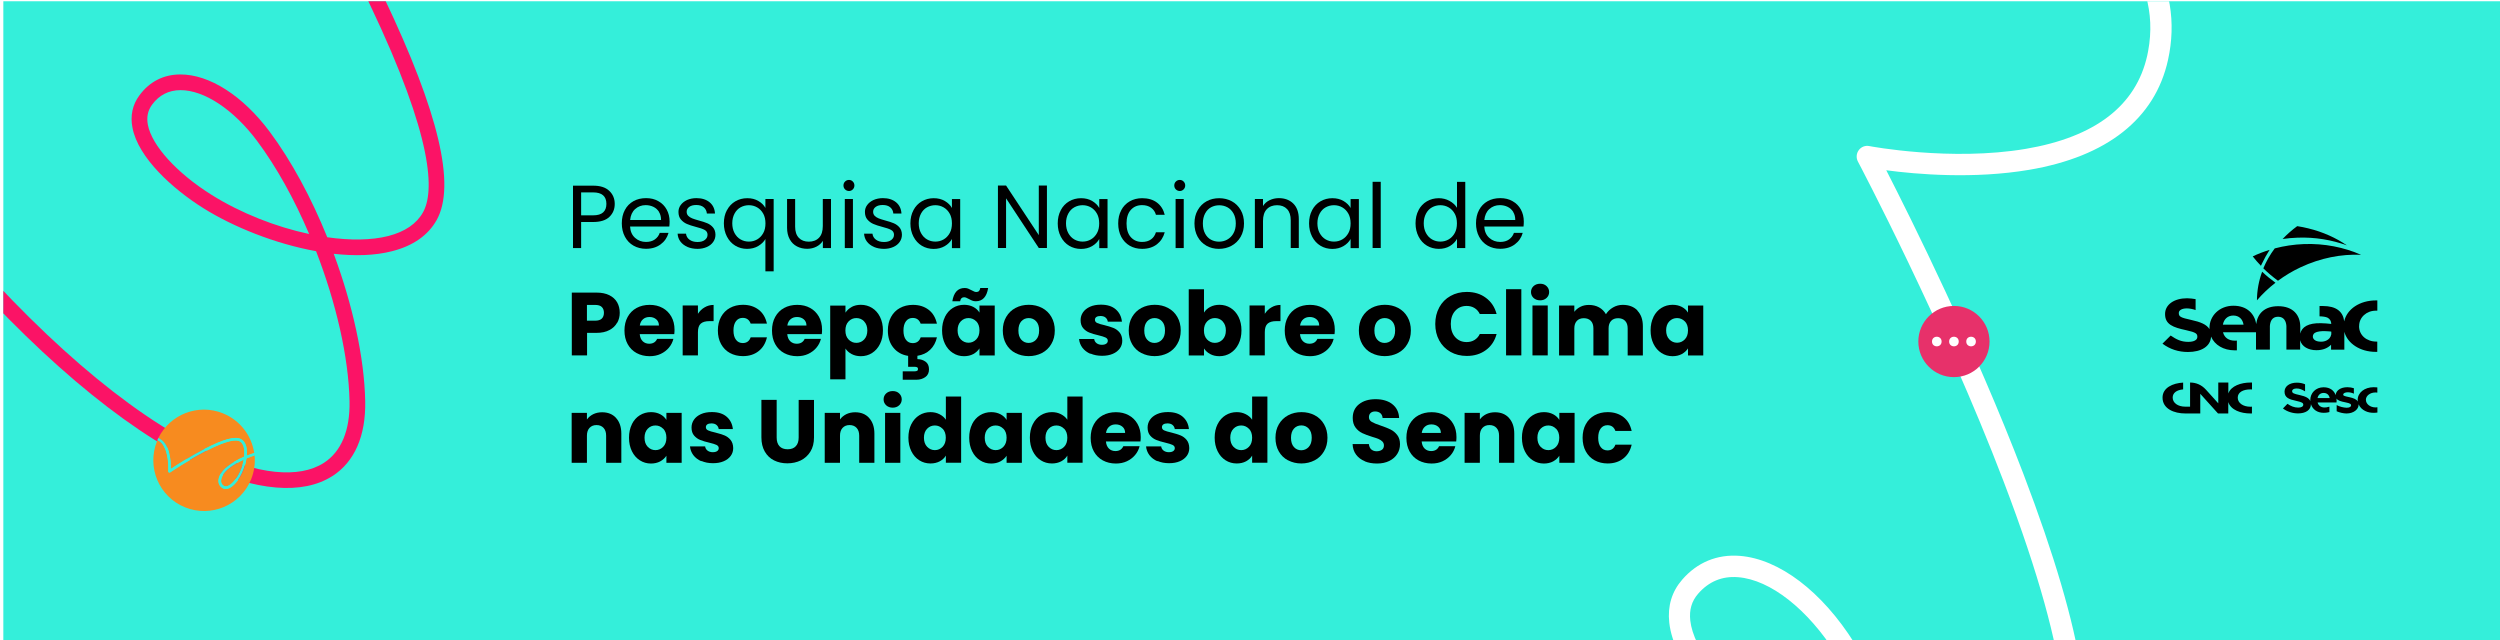 <?xml version="1.0" encoding="UTF-8"?>
<svg id="Camada_1" data-name="Camada 1" xmlns="http://www.w3.org/2000/svg" xmlns:xlink="http://www.w3.org/1999/xlink" viewBox="0 0 375 96">
  <defs>
    <style>
      .cls-1 {
        fill: #fff;
      }

      .cls-2 {
        fill: none;
      }

      .cls-3 {
        fill: #fb1366;
      }

      .cls-4 {
        fill: #f78b1f;
      }

      .cls-5 {
        fill: #e7316a;
      }

      .cls-6 {
        fill: #34efda;
      }

      .cls-7 {
        clip-path: url(#clippath);
      }
    </style>
    <clipPath id="clippath">
      <rect class="cls-2" x=".5" y=".19" width="374.5" height="95.81"/>
    </clipPath>
  </defs>
  <g class="cls-7">
    <rect class="cls-6" x="-1.02" y="-1.15" width="377.67" height="99.45"/>
    <path class="cls-3" d="M49.88,71.4c3.31-2.14,5.01-6.03,4.9-11.24-.13-6.56-1.91-14.5-4.72-22.09,3.14.35,6.14.28,8.75-.39,3.14-.8,5.39-2.37,6.68-4.66,2.92-5.19.34-16.12-7.9-33.4-6.49-13.62-14.74-27.28-17.82-32.26,3.34.17,9.7.21,15.75-1.32,8.46-2.15,13.41-6.76,14.31-13.33,1.16-8.46-3.98-15.69-14.87-20.94-8-3.85-16.19-5.28-16.53-5.34-.64-.11-1.25.32-1.35.96-.11.64.32,1.25.96,1.35.32.05,31.38,5.57,29.53,23.15-.02.16-.04.33-.06.49-.78,5.63-5,9.46-12.56,11.38-8.12,2.06-17.18,1.1-17.27,1.09-.45-.05-.89.16-1.13.55-.24.38-.24.87,0,1.25.11.17,10.87,17.11,18.91,33.98,9.69,20.32,9.69,28.21,7.98,31.24-.96,1.71-2.72,2.9-5.22,3.54-2.53.64-5.7.67-9.13.18-2.38-5.89-5.37-11.45-8.65-15.85-4.02-5.38-9.03-8.59-13.4-8.57-2.51,0-4.63,1.09-6.13,3.14-1.04,1.41-1.39,3.04-1.04,4.85.86,4.52,6.05,9.19,10.62,12.06,4.51,2.83,10.81,5.36,16.92,6.46,2.98,7.69,4.89,15.85,5.02,22.52.09,4.35-1.24,7.54-3.83,9.22-3.74,2.42-10,1.78-17.62-1.82-11.83-5.59-25.57-17.52-39.45-33.99l-.34,3.22c13.62,15.86,27.09,27.37,38.78,32.9,8.38,3.96,15.45,4.55,19.9,1.67ZM31.74,29.23c-5.22-3.27-8.97-7.4-9.56-10.51-.22-1.16-.01-2.14.63-3.02,1.06-1.44,2.49-2.17,4.25-2.18,3.57-.01,7.99,2.91,11.51,7.63,2.92,3.91,5.6,8.77,7.8,13.95-4.97-1.06-10.22-3.11-14.63-5.87Z"/>
    <g>
      <path class="cls-4" d="M34.34,70.28c-.75.59-1.2,1.32-1.18,1.9,0,.29.14.51.37.68.14.1.31.13.49.09.5-.11,1.15-.74,1.66-1.6.43-.73.73-1.59.88-2.4-.83.38-1.6.84-2.22,1.33Z"/>
      <g>
        <path class="cls-4" d="M36.01,71.54c-.44.75-1.18,1.62-1.9,1.78-.29.06-.56.02-.79-.15-.34-.23-.52-.57-.54-.98-.02-.71.47-1.53,1.32-2.21.7-.55,1.58-1.06,2.53-1.48.06-.56.04-1.07-.07-1.48-.11-.4-.32-.68-.6-.83-.5-.26-1.78-.22-5.02,1.44-2.69,1.38-5.39,3.21-5.41,3.23-.06.04-.14.04-.2,0-.06-.04-.1-.11-.09-.18,0-.01.11-1.49-.26-2.79-.28-.96-.73-1.58-1.37-1.85-.02.05-.04.1-.06.15-1.57,3.9.31,8.34,4.21,9.91s8.34-.31,9.91-4.21c.47-1.17.63-2.4.52-3.58-.4.13-.81.28-1.2.44-.15,1-.53,2.03-.97,2.77Z"/>
        <path class="cls-4" d="M25.33,67.8c.28.97.3,2,.29,2.55.79-.52,2.97-1.92,5.14-3.04,2.76-1.42,4.52-1.89,5.37-1.44.38.2.64.55.79,1.06.12.42.15.91.1,1.42.37-.15.74-.28,1.11-.4-.38-2.58-2.09-4.9-4.69-5.95-3.73-1.51-7.96.16-9.69,3.72.73.31,1.27,1.02,1.58,2.09Z"/>
        <path class="cls-6" d="M37.02,68.33c.04-.51.02-1-.1-1.42-.14-.51-.41-.86-.79-1.06-.86-.45-2.61.02-5.37,1.44-2.18,1.12-4.35,2.52-5.14,3.04.01-.54-.01-1.57-.29-2.55-.3-1.07-.84-1.77-1.58-2.09-.06.11-.11.23-.16.35.63.26,1.09.88,1.37,1.85.37,1.31.26,2.78.26,2.79,0,.07.03.14.09.18.06.04.14.03.2,0,.03-.02,2.72-1.84,5.41-3.23,3.25-1.67,4.52-1.71,5.02-1.44.28.15.48.43.6.83.12.41.14.92.07,1.48-.94.41-1.83.92-2.53,1.48-.85.68-1.35,1.5-1.32,2.21.01.41.2.74.54.98.23.16.5.21.79.15.73-.16,1.46-1.02,1.9-1.78.44-.74.82-1.78.97-2.77.4-.17.8-.32,1.2-.44-.01-.13-.03-.26-.05-.38-.37.12-.74.25-1.11.4ZM35.68,71.34c-.51.86-1.16,1.49-1.66,1.6-.19.04-.35.01-.49-.09-.24-.16-.36-.39-.37-.68-.02-.58.43-1.31,1.18-1.9.62-.49,1.39-.95,2.22-1.33-.15.81-.45,1.67-.88,2.4Z"/>
      </g>
    </g>
    <g>
      <path d="M91.41,32.53c-.53.51-1.34.77-2.44.77h-1.8v3.91h-1.22v-9.36h3.02c1.06,0,1.86.25,2.41.77.55.51.83,1.17.83,1.97s-.27,1.42-.8,1.94ZM90.48,31.85c.32-.29.48-.72.48-1.26,0-1.15-.66-1.73-1.99-1.73h-1.8v3.44h1.8c.68,0,1.18-.15,1.5-.44Z"/>
      <path d="M100.39,33.98h-5.88c.04.73.29,1.29.75,1.7s1,.61,1.64.61c.53,0,.97-.12,1.32-.37.35-.25.6-.57.74-.99h1.32c-.2.71-.59,1.28-1.18,1.72-.59.44-1.32.67-2.2.67-.7,0-1.32-.16-1.87-.47-.55-.31-.98-.76-1.29-1.34s-.47-1.25-.47-2.01.15-1.43.46-2c.3-.57.73-1.01,1.28-1.32.55-.31,1.18-.46,1.9-.46s1.32.15,1.85.46c.54.3.95.72,1.24,1.25.29.53.44,1.13.44,1.8,0,.23-.01.48-.04.74ZM98.86,31.79c-.21-.33-.49-.59-.84-.76-.35-.17-.74-.26-1.17-.26-.62,0-1.14.2-1.58.59-.43.39-.68.94-.75,1.64h4.64c0-.46-.1-.87-.31-1.2Z"/>
      <path d="M103.13,37.04c-.45-.19-.8-.46-1.06-.8-.26-.34-.4-.74-.43-1.19h1.26c.04.37.21.67.52.9s.71.35,1.21.35c.46,0,.83-.1,1.1-.31.27-.21.4-.46.4-.78s-.14-.56-.43-.72c-.29-.16-.73-.31-1.33-.46-.55-.14-.99-.29-1.34-.44s-.64-.37-.89-.66c-.25-.29-.37-.67-.37-1.15,0-.38.11-.72.34-1.03s.54-.56.95-.75c.41-.18.88-.28,1.41-.28.81,0,1.47.21,1.97.62.5.41.77.98.81,1.69h-1.22c-.03-.38-.18-.69-.46-.93s-.66-.35-1.13-.35c-.44,0-.79.09-1.05.28-.26.19-.39.43-.39.74,0,.24.08.44.23.6.16.16.35.28.59.38s.57.2.99.32c.53.14.96.28,1.29.42s.62.35.85.62c.24.28.36.64.37,1.09,0,.4-.11.77-.34,1.09-.22.32-.54.58-.95.76s-.88.28-1.4.28c-.56,0-1.07-.1-1.52-.29Z"/>
      <path d="M109.05,31.52c.3-.57.72-1.01,1.25-1.32.53-.31,1.13-.47,1.79-.47s1.19.14,1.67.42c.48.28.83.63,1.05,1.04v-1.34h1.24v10.85h-1.24v-4.85c-.23.41-.59.76-1.07,1.05s-1.05.43-1.69.43-1.23-.16-1.76-.48c-.53-.32-.94-.77-1.25-1.36-.3-.58-.46-1.24-.46-1.99s.15-1.41.46-1.98ZM114.49,32.06c-.22-.41-.53-.73-.91-.95-.38-.22-.8-.33-1.25-.33s-.87.11-1.25.32-.68.53-.9.94c-.22.41-.34.9-.34,1.45s.11,1.05.34,1.47.52.73.9.95c.38.22.79.33,1.25.33s.87-.11,1.25-.33c.38-.22.68-.54.91-.95s.33-.9.33-1.46-.11-1.04-.33-1.45Z"/>
      <path d="M124.65,29.85v7.36h-1.22v-1.09c-.23.38-.56.67-.97.88s-.88.32-1.38.32c-.57,0-1.09-.12-1.54-.36-.46-.24-.82-.59-1.08-1.07-.26-.47-.4-1.05-.4-1.73v-4.31h1.21v4.15c0,.72.18,1.28.55,1.67.37.39.87.58,1.5.58s1.17-.2,1.54-.6c.38-.4.56-.99.56-1.76v-4.04h1.22Z"/>
      <path d="M126.76,28.41c-.16-.16-.24-.36-.24-.59s.08-.43.24-.59c.16-.16.36-.24.59-.24s.41.08.57.24c.16.16.24.36.24.59s-.08.43-.24.59c-.16.16-.35.24-.57.24s-.43-.08-.59-.24ZM127.94,29.85v7.36h-1.22v-7.36h1.22Z"/>
      <path d="M131.1,37.04c-.45-.19-.8-.46-1.06-.8-.26-.34-.4-.74-.43-1.19h1.26c.04.37.21.67.52.9s.71.35,1.21.35c.46,0,.83-.1,1.1-.31.27-.21.4-.46.4-.78s-.14-.56-.43-.72c-.29-.16-.73-.31-1.33-.46-.55-.14-.99-.29-1.34-.44s-.64-.37-.89-.66c-.25-.29-.37-.67-.37-1.15,0-.38.11-.72.34-1.03s.54-.56.95-.75c.41-.18.88-.28,1.41-.28.81,0,1.47.21,1.97.62.5.41.77.98.81,1.69h-1.22c-.03-.38-.18-.69-.46-.93s-.66-.35-1.13-.35c-.44,0-.79.09-1.05.28-.26.19-.39.43-.39.74,0,.24.08.44.23.6.16.16.35.28.59.38s.57.2.99.32c.53.14.96.28,1.29.42s.62.35.85.62c.24.28.36.64.37,1.09,0,.4-.11.77-.34,1.09-.22.32-.54.58-.95.76s-.88.28-1.4.28c-.56,0-1.07-.1-1.52-.29Z"/>
      <path d="M137.02,31.52c.3-.57.72-1.01,1.25-1.32.53-.31,1.13-.47,1.78-.47s1.2.14,1.68.42c.47.28.83.63,1.06,1.05v-1.34h1.24v7.36h-1.24v-1.37c-.24.43-.6.79-1.08,1.07-.48.28-1.04.42-1.67.42s-1.24-.16-1.77-.48c-.53-.32-.94-.77-1.25-1.36-.3-.58-.46-1.24-.46-1.99s.15-1.41.46-1.98ZM142.46,32.06c-.22-.41-.53-.73-.91-.95-.38-.22-.8-.33-1.25-.33s-.87.11-1.25.32-.68.53-.9.94c-.22.41-.34.9-.34,1.45s.11,1.05.34,1.47.52.73.9.95c.38.22.79.33,1.25.33s.87-.11,1.25-.33c.38-.22.68-.54.91-.95s.33-.9.33-1.46-.11-1.04-.33-1.45Z"/>
      <path d="M157.04,37.2h-1.22l-4.91-7.45v7.45h-1.22v-9.37h1.22l4.91,7.44v-7.44h1.22v9.37Z"/>
      <path d="M159.12,31.52c.3-.57.72-1.01,1.25-1.32.53-.31,1.13-.47,1.78-.47s1.2.14,1.68.42c.47.28.83.63,1.06,1.05v-1.34h1.24v7.36h-1.24v-1.37c-.24.43-.6.79-1.08,1.07-.48.28-1.04.42-1.67.42s-1.24-.16-1.77-.48c-.53-.32-.94-.77-1.25-1.36-.3-.58-.46-1.24-.46-1.99s.15-1.41.46-1.98ZM164.55,32.06c-.22-.41-.53-.73-.91-.95-.38-.22-.8-.33-1.25-.33s-.87.11-1.25.32-.68.53-.9.94c-.22.41-.34.9-.34,1.45s.11,1.05.34,1.47.52.73.9.95c.38.22.79.33,1.25.33s.87-.11,1.25-.33c.38-.22.68-.54.91-.95s.33-.9.33-1.46-.11-1.04-.33-1.45Z"/>
      <path d="M168.19,31.52c.3-.57.73-1.01,1.27-1.32.54-.31,1.16-.47,1.86-.47.9,0,1.65.22,2.23.66s.97,1.05,1.16,1.83h-1.32c-.12-.45-.37-.8-.73-1.06-.36-.26-.81-.39-1.35-.39-.7,0-1.26.24-1.69.72s-.64,1.16-.64,2.03.21,1.57.64,2.05.99.72,1.69.72c.54,0,.98-.12,1.34-.38.36-.25.6-.61.74-1.07h1.32c-.2.75-.59,1.35-1.18,1.81-.59.45-1.33.68-2.21.68-.7,0-1.32-.16-1.86-.47-.54-.31-.96-.76-1.27-1.33-.3-.57-.46-1.24-.46-2.01s.15-1.42.46-1.99Z"/>
      <path d="M176.38,28.41c-.16-.16-.24-.36-.24-.59s.08-.43.24-.59c.16-.16.36-.24.59-.24s.41.08.57.24c.16.16.24.36.24.59s-.08.43-.24.59c-.16.16-.35.24-.57.24s-.43-.08-.59-.24ZM177.56,29.85v7.36h-1.22v-7.36h1.22Z"/>
      <path d="M180.97,36.86c-.56-.31-1-.76-1.32-1.34s-.48-1.25-.48-2.01.16-1.42.49-1.99c.33-.58.77-1.02,1.33-1.33s1.19-.46,1.89-.46,1.33.16,1.89.46,1.01.75,1.34,1.32c.33.57.49,1.24.49,2s-.17,1.43-.5,2.01-.79,1.02-1.36,1.34c-.57.31-1.21.47-1.91.47s-1.31-.16-1.87-.47ZM184.08,35.94c.38-.21.7-.51.93-.93.24-.41.36-.91.36-1.5s-.12-1.09-.35-1.5c-.23-.41-.54-.72-.91-.92-.38-.2-.78-.3-1.22-.3s-.86.1-1.23.3c-.37.2-.67.51-.89.92-.22.41-.34.91-.34,1.5s.11,1.11.33,1.52c.22.41.51.72.88.92s.77.3,1.21.3.85-.1,1.24-.31Z"/>
      <path d="M193.99,30.53c.55.54.83,1.32.83,2.34v4.33h-1.21v-4.16c0-.73-.18-1.29-.55-1.68-.37-.39-.87-.58-1.5-.58s-1.16.2-1.54.6c-.38.4-.57.99-.57,1.76v4.07h-1.22v-7.36h1.22v1.05c.24-.38.57-.67.99-.87s.88-.31,1.38-.31c.89,0,1.62.27,2.17.81Z"/>
      <path d="M196.82,31.52c.3-.57.72-1.01,1.25-1.32.53-.31,1.13-.47,1.78-.47s1.2.14,1.68.42c.47.28.83.63,1.06,1.05v-1.34h1.24v7.36h-1.24v-1.37c-.24.43-.6.79-1.08,1.07-.48.28-1.04.42-1.67.42s-1.24-.16-1.77-.48c-.53-.32-.94-.77-1.25-1.36-.3-.58-.46-1.24-.46-1.99s.15-1.41.46-1.98ZM202.26,32.06c-.22-.41-.53-.73-.91-.95-.38-.22-.8-.33-1.25-.33s-.87.11-1.25.32-.68.53-.9.94c-.22.41-.34.9-.34,1.45s.11,1.05.34,1.47.52.73.9.95c.38.22.79.33,1.25.33s.87-.11,1.25-.33c.38-.22.68-.54.91-.95s.33-.9.33-1.46-.11-1.04-.33-1.45Z"/>
      <path d="M207.11,27.27v9.93h-1.22v-9.93h1.22Z"/>
      <path d="M212.78,31.52c.3-.57.72-1.01,1.25-1.32.53-.31,1.13-.47,1.79-.47.57,0,1.11.13,1.6.4s.87.61,1.13,1.04v-3.89h1.24v9.93h-1.24v-1.38c-.24.44-.6.8-1.07,1.08-.47.28-1.03.42-1.66.42s-1.25-.16-1.78-.48-.95-.77-1.25-1.36c-.3-.58-.46-1.24-.46-1.99s.15-1.41.46-1.98ZM218.21,32.06c-.22-.41-.53-.73-.91-.95-.38-.22-.8-.33-1.25-.33s-.87.11-1.25.32-.68.53-.9.94c-.22.41-.34.9-.34,1.45s.11,1.05.34,1.47.52.73.9.95c.38.22.79.33,1.25.33s.87-.11,1.25-.33c.38-.22.68-.54.91-.95s.33-.9.33-1.46-.11-1.04-.33-1.45Z"/>
      <path d="M228.52,33.98h-5.88c.04.73.29,1.29.75,1.7s1,.61,1.64.61c.53,0,.97-.12,1.32-.37.35-.25.6-.57.74-.99h1.32c-.2.71-.59,1.28-1.18,1.72-.59.44-1.32.67-2.2.67-.7,0-1.32-.16-1.87-.47-.55-.31-.98-.76-1.29-1.34s-.47-1.25-.47-2.01.15-1.43.46-2c.3-.57.73-1.01,1.28-1.32.55-.31,1.18-.46,1.9-.46s1.32.15,1.85.46c.54.3.95.72,1.24,1.25.29.53.44,1.13.44,1.8,0,.23-.01.48-.04.74ZM226.99,31.79c-.21-.33-.49-.59-.84-.76-.35-.17-.74-.26-1.17-.26-.62,0-1.14.2-1.58.59-.43.39-.68.94-.75,1.64h4.64c0-.46-.1-.87-.31-1.2Z"/>
      <path d="M92.56,48.42c-.25.45-.63.82-1.15,1.09-.52.28-1.16.42-1.93.42h-1.42v3.38h-2.29v-9.42h3.72c.75,0,1.39.13,1.91.39.52.26.91.62,1.17,1.07.26.46.39.98.39,1.57,0,.55-.12,1.04-.38,1.5ZM90.27,47.79c.21-.21.32-.5.32-.87s-.11-.67-.32-.87c-.21-.21-.54-.31-.98-.31h-1.25v2.36h1.25c.44,0,.76-.1.98-.31Z"/>
      <path d="M101.15,50.12h-5.19c.04.46.19.82.45,1.07.26.25.59.37.97.37.57,0,.97-.24,1.19-.73h2.44c-.12.49-.35.94-.68,1.33-.33.39-.74.7-1.23.93s-1.04.34-1.65.34c-.73,0-1.39-.16-1.96-.47s-1.02-.76-1.34-1.34c-.32-.58-.48-1.26-.48-2.04s.16-1.46.48-2.04c.32-.58.76-1.03,1.33-1.34.57-.31,1.23-.47,1.97-.47s1.37.15,1.93.46c.56.3,1,.74,1.32,1.3.32.56.48,1.22.48,1.97,0,.21-.01.44-.04.67ZM98.84,48.84c0-.39-.13-.71-.4-.94s-.6-.35-1.01-.35-.71.11-.97.33c-.26.22-.43.54-.49.95h2.87Z"/>
      <path d="M105.7,46.1c.4-.24.85-.36,1.34-.36v2.43h-.63c-.57,0-1,.12-1.29.37s-.43.68-.43,1.29v3.48h-2.29v-7.49h2.29v1.25c.27-.41.6-.74,1.01-.97Z"/>
      <path d="M108.16,47.53c.32-.58.76-1.03,1.33-1.34s1.22-.47,1.95-.47c.94,0,1.72.25,2.36.74s1.04,1.19,1.24,2.08h-2.44c-.21-.57-.6-.86-1.19-.86-.42,0-.76.16-1.01.49-.25.33-.38.79-.38,1.4s.13,1.08.38,1.4c.25.33.59.49,1.01.49.59,0,.99-.29,1.19-.86h2.44c-.2.88-.61,1.57-1.25,2.07-.63.5-1.42.75-2.35.75-.73,0-1.38-.16-1.95-.47s-1.01-.76-1.33-1.34c-.32-.58-.48-1.26-.48-2.04s.16-1.46.48-2.04Z"/>
      <path d="M123.28,50.12h-5.19c.04.46.19.82.45,1.07.26.25.59.37.97.37.57,0,.97-.24,1.19-.73h2.44c-.12.49-.35.94-.68,1.33-.33.39-.74.7-1.23.93s-1.04.34-1.65.34c-.73,0-1.39-.16-1.96-.47s-1.02-.76-1.34-1.34c-.32-.58-.48-1.26-.48-2.04s.16-1.46.48-2.04c.32-.58.76-1.03,1.33-1.34.57-.31,1.23-.47,1.97-.47s1.37.15,1.93.46c.56.3,1,.74,1.32,1.3.32.56.48,1.22.48,1.97,0,.21-.01.44-.04.67ZM120.97,48.84c0-.39-.13-.71-.4-.94s-.6-.35-1.01-.35-.71.11-.97.33c-.26.22-.43.54-.49.95h2.87Z"/>
      <path d="M127.75,46.04c.39-.21.85-.32,1.38-.32.62,0,1.18.16,1.68.47.5.31.9.76,1.19,1.34.29.58.44,1.26.44,2.03s-.15,1.45-.44,2.03c-.29.59-.69,1.04-1.19,1.36-.5.32-1.06.48-1.68.48-.52,0-.98-.11-1.38-.32-.4-.21-.71-.49-.93-.83v4.62h-2.29v-11.06h2.29v1.06c.22-.35.53-.63.93-.85ZM129.62,48.2c-.32-.33-.71-.49-1.17-.49s-.84.17-1.16.5c-.32.33-.48.78-.48,1.36s.16,1.03.48,1.36c.32.33.7.5,1.16.5s.85-.17,1.17-.5c.32-.34.48-.79.48-1.36s-.16-1.02-.48-1.35Z"/>
      <path d="M138.1,50.6h2.44c-.17.76-.51,1.38-1.02,1.87s-1.15.78-1.91.9v.5c.47,0,.87.13,1.22.38.35.25.52.64.52,1.15s-.18.9-.55,1.16c-.37.26-.81.4-1.32.4h-2.07v-1.26h1.76c.18,0,.31-.03.4-.08.09-.05.13-.14.13-.27s-.04-.21-.13-.26c-.09-.05-.22-.07-.4-.07h-.95v-1.64c-.92-.14-1.66-.55-2.21-1.23-.55-.67-.83-1.53-.83-2.57,0-.78.16-1.46.48-2.04.32-.58.76-1.03,1.33-1.34s1.22-.47,1.95-.47c.94,0,1.72.25,2.36.74s1.04,1.19,1.24,2.08h-2.44c-.21-.57-.6-.86-1.19-.86-.42,0-.76.16-1.01.49-.25.33-.38.79-.38,1.4s.13,1.08.38,1.4c.25.33.59.49,1.01.49.59,0,.99-.29,1.19-.86Z"/>
      <path d="M141.74,47.53c.29-.58.69-1.03,1.19-1.34s1.06-.47,1.68-.47c.53,0,.99.11,1.39.32.4.21.71.5.92.85v-1.06h2.29v7.49h-2.29v-1.06c-.22.35-.54.63-.93.85-.4.21-.86.32-1.39.32-.61,0-1.16-.16-1.66-.48s-.9-.77-1.19-1.36c-.29-.59-.44-1.26-.44-2.03s.15-1.45.44-2.03ZM144.7,43.2c.2,0,.37.03.52.09s.33.15.54.26c.16.09.29.15.39.19.1.04.2.06.31.06.33,0,.52-.2.58-.6h1.18c-.21,1.32-.83,1.99-1.85,1.99-.2,0-.37-.03-.52-.09-.15-.06-.33-.14-.54-.26-.16-.09-.29-.15-.39-.19s-.2-.06-.31-.06c-.33,0-.53.2-.59.6h-1.17c.21-1.32.83-1.99,1.85-1.99ZM146.44,48.21c-.32-.33-.71-.5-1.16-.5s-.84.16-1.16.49c-.32.33-.48.78-.48,1.35s.16,1.03.48,1.36c.32.33.71.5,1.16.5s.84-.17,1.16-.5.48-.78.48-1.36-.16-1.02-.48-1.36Z"/>
      <path d="M152.3,52.95c-.59-.31-1.05-.76-1.38-1.34-.33-.58-.5-1.26-.5-2.04s.17-1.45.51-2.03.81-1.04,1.4-1.35c.59-.31,1.25-.47,1.99-.47s1.4.16,1.99.47,1.06.76,1.4,1.35.51,1.26.51,2.03-.17,1.45-.52,2.03c-.34.59-.81,1.04-1.41,1.35s-1.26.47-1.99.47-1.39-.16-1.98-.47ZM155.41,50.95c.31-.32.46-.78.46-1.38s-.15-1.06-.45-1.38c-.3-.32-.67-.48-1.11-.48s-.82.16-1.11.48-.44.78-.44,1.39.15,1.06.44,1.38.66.48,1.09.48.81-.16,1.12-.48Z"/>
      <path d="M163.57,53.08c-.51-.22-.91-.53-1.21-.92-.29-.39-.46-.83-.5-1.31h2.27c.03.26.15.47.36.63s.48.24.79.24c.29,0,.51-.06.66-.17.16-.11.23-.26.23-.44,0-.21-.11-.37-.33-.48s-.59-.22-1.09-.34c-.54-.12-.98-.26-1.34-.4-.36-.14-.67-.36-.93-.66-.26-.3-.39-.7-.39-1.21,0-.43.12-.82.36-1.17.24-.35.59-.63,1.05-.84s1.01-.31,1.64-.31c.94,0,1.68.23,2.22.7.54.47.85,1.08.93,1.85h-2.12c-.04-.26-.15-.46-.34-.62s-.45-.23-.76-.23c-.27,0-.47.05-.62.15-.14.1-.21.24-.21.42,0,.21.11.38.34.48.23.11.58.21,1.07.32.55.14,1.01.28,1.36.42.35.14.66.36.92.67s.4.72.41,1.24c0,.44-.12.83-.37,1.17s-.6.62-1.06.81c-.46.2-1,.29-1.6.29-.65,0-1.23-.11-1.75-.34Z"/>
      <path d="M171.19,52.95c-.59-.31-1.05-.76-1.38-1.34-.33-.58-.5-1.26-.5-2.04s.17-1.45.51-2.03.81-1.04,1.4-1.35c.59-.31,1.25-.47,1.99-.47s1.4.16,1.99.47,1.06.76,1.4,1.35.51,1.26.51,2.03-.17,1.45-.52,2.03c-.34.59-.81,1.04-1.41,1.35s-1.26.47-1.99.47-1.39-.16-1.98-.47ZM174.29,50.95c.31-.32.46-.78.46-1.38s-.15-1.06-.45-1.38c-.3-.32-.67-.48-1.11-.48s-.82.16-1.11.48-.44.78-.44,1.39.15,1.06.44,1.38.66.48,1.09.48.81-.16,1.12-.48Z"/>
      <path d="M181.53,46.04c.4-.21.86-.32,1.38-.32.62,0,1.18.16,1.68.47.5.31.9.76,1.19,1.34.29.58.44,1.26.44,2.03s-.15,1.45-.44,2.03c-.29.59-.69,1.04-1.19,1.36-.5.32-1.06.48-1.68.48-.53,0-.99-.11-1.38-.32-.39-.21-.7-.49-.93-.84v1.05h-2.29v-9.93h2.29v3.5c.21-.35.52-.63.93-.85ZM183.4,48.2c-.32-.33-.71-.49-1.17-.49s-.84.17-1.16.5c-.32.33-.48.78-.48,1.36s.16,1.03.48,1.36c.32.33.7.5,1.16.5s.85-.17,1.17-.5c.32-.34.48-.79.48-1.36s-.16-1.02-.48-1.35Z"/>
      <path d="M190.73,46.1c.4-.24.85-.36,1.34-.36v2.43h-.63c-.57,0-1,.12-1.29.37s-.43.68-.43,1.29v3.48h-2.29v-7.49h2.29v1.25c.27-.41.6-.74,1.01-.97Z"/>
      <path d="M200.19,50.12h-5.19c.04.46.19.82.45,1.07.26.25.59.37.97.37.57,0,.97-.24,1.19-.73h2.44c-.12.49-.35.94-.68,1.33-.33.39-.74.7-1.23.93s-1.04.34-1.65.34c-.73,0-1.39-.16-1.96-.47s-1.02-.76-1.34-1.34c-.32-.58-.48-1.26-.48-2.04s.16-1.46.48-2.04c.32-.58.76-1.03,1.33-1.34.57-.31,1.23-.47,1.97-.47s1.37.15,1.93.46c.56.3,1,.74,1.32,1.3.32.56.48,1.22.48,1.97,0,.21-.01.44-.04.67ZM197.88,48.84c0-.39-.13-.71-.4-.94s-.6-.35-1.01-.35-.71.11-.97.33c-.26.22-.43.54-.49.95h2.87Z"/>
      <path d="M205.71,52.95c-.59-.31-1.05-.76-1.38-1.34-.33-.58-.5-1.26-.5-2.04s.17-1.45.51-2.03.81-1.04,1.4-1.35c.59-.31,1.25-.47,1.99-.47s1.4.16,1.99.47,1.06.76,1.4,1.35.51,1.26.51,2.03-.17,1.45-.52,2.03c-.34.59-.81,1.04-1.41,1.35s-1.26.47-1.99.47-1.39-.16-1.98-.47ZM208.81,50.95c.31-.32.46-.78.46-1.38s-.15-1.06-.45-1.38c-.3-.32-.67-.48-1.11-.48s-.82.16-1.11.48-.44.78-.44,1.39.15,1.06.44,1.38.66.48,1.09.48.81-.16,1.12-.48Z"/>
      <path d="M215.89,46.1c.4-.73.96-1.3,1.68-1.7.72-.41,1.54-.61,2.45-.61,1.12,0,2.08.29,2.87.89.8.59,1.33,1.4,1.6,2.42h-2.52c-.19-.39-.45-.69-.8-.9-.34-.21-.74-.31-1.17-.31-.71,0-1.28.25-1.72.74-.44.49-.66,1.15-.66,1.97s.22,1.48.66,1.97c.44.49,1.01.74,1.72.74.44,0,.83-.1,1.17-.31.34-.21.61-.5.8-.9h2.52c-.27,1.02-.8,1.82-1.6,2.41-.8.59-1.75.88-2.87.88-.91,0-1.73-.2-2.45-.61-.72-.41-1.28-.97-1.68-1.7s-.6-1.55-.6-2.48.2-1.76.6-2.49Z"/>
      <path d="M228.2,43.38v9.93h-2.29v-9.93h2.29Z"/>
      <path d="M230.03,44.69c-.25-.24-.38-.53-.38-.88s.13-.66.38-.89.58-.36.99-.36.72.12.97.36c.25.24.38.54.38.89s-.13.64-.38.88c-.26.24-.58.36-.97.36s-.73-.12-.99-.36ZM232.16,45.82v7.49h-2.29v-7.49h2.29Z"/>
      <path d="M245.6,46.59c.55.56.83,1.35.83,2.35v4.38h-2.28v-4.07c0-.48-.13-.86-.38-1.12s-.61-.4-1.05-.4-.8.13-1.05.4-.38.64-.38,1.12v4.07h-2.28v-4.07c0-.48-.13-.86-.38-1.12s-.61-.4-1.05-.4-.8.13-1.05.4-.38.64-.38,1.12v4.07h-2.29v-7.49h2.29v.94c.23-.31.54-.56.91-.75s.8-.28,1.28-.28c.56,0,1.07.12,1.51.36.44.24.79.59,1.04,1.03.26-.41.61-.75,1.06-1.01s.93-.39,1.46-.39c.93,0,1.67.28,2.22.85Z"/>
      <path d="M248.02,47.53c.29-.58.69-1.03,1.19-1.34s1.06-.47,1.68-.47c.53,0,.99.11,1.39.32.4.21.71.5.92.85v-1.06h2.29v7.49h-2.29v-1.06c-.22.35-.54.63-.93.85-.4.21-.86.32-1.39.32-.61,0-1.16-.16-1.66-.48s-.9-.77-1.19-1.36c-.29-.59-.44-1.26-.44-2.03s.15-1.45.44-2.03ZM252.72,48.21c-.32-.33-.71-.5-1.16-.5s-.84.16-1.16.49c-.32.33-.48.78-.48,1.35s.16,1.03.48,1.36c.32.33.71.5,1.16.5s.84-.17,1.16-.5.48-.78.48-1.36-.16-1.02-.48-1.36Z"/>
      <path d="M92.41,62.7c.52.57.79,1.35.79,2.34v4.38h-2.28v-4.07c0-.5-.13-.89-.39-1.17s-.61-.42-1.05-.42-.79.14-1.05.42-.39.67-.39,1.17v4.07h-2.29v-7.49h2.29v.99c.23-.33.55-.59.94-.79.39-.19.84-.29,1.33-.29.88,0,1.58.28,2.1.85Z"/>
      <path d="M94.78,63.63c.29-.58.69-1.03,1.19-1.34s1.06-.47,1.68-.47c.53,0,.99.11,1.39.32.4.21.71.5.92.85v-1.06h2.29v7.49h-2.29v-1.06c-.22.35-.54.63-.93.85-.4.21-.86.32-1.39.32-.61,0-1.16-.16-1.66-.48s-.9-.77-1.19-1.36c-.29-.59-.44-1.26-.44-2.03s.15-1.45.44-2.03ZM99.48,64.32c-.32-.33-.71-.5-1.16-.5s-.84.16-1.16.49c-.32.33-.48.78-.48,1.35s.16,1.03.48,1.36c.32.33.71.5,1.16.5s.84-.17,1.16-.5.48-.78.48-1.36-.16-1.02-.48-1.36Z"/>
      <path d="M105.21,69.19c-.51-.22-.91-.53-1.21-.92-.29-.39-.46-.83-.5-1.31h2.27c.03.26.15.47.36.63s.48.24.79.24c.29,0,.51-.06.66-.17.16-.11.23-.26.23-.44,0-.21-.11-.37-.33-.48s-.59-.22-1.09-.34c-.54-.12-.98-.26-1.34-.4-.36-.14-.67-.36-.93-.66-.26-.3-.39-.7-.39-1.21,0-.43.12-.82.36-1.17.24-.35.59-.63,1.05-.84s1.01-.31,1.64-.31c.94,0,1.68.23,2.22.7.54.47.85,1.08.93,1.85h-2.12c-.04-.26-.15-.46-.34-.62s-.45-.23-.76-.23c-.27,0-.47.05-.62.15-.14.1-.21.24-.21.42,0,.21.11.38.34.48.23.11.58.21,1.07.32.55.14,1.01.28,1.36.42.35.14.66.36.92.67s.4.72.41,1.24c0,.44-.12.83-.37,1.17s-.6.62-1.06.81c-.46.2-1,.29-1.6.29-.65,0-1.23-.11-1.75-.34Z"/>
      <path d="M116.5,59.99v5.64c0,.56.14,1,.42,1.3.28.3.68.46,1.22.46s.95-.15,1.23-.46c.29-.3.43-.74.43-1.3v-5.64h2.3v5.62c0,.84-.18,1.55-.54,2.13-.36.58-.84,1.02-1.44,1.32-.6.29-1.28.44-2.02.44s-1.41-.15-1.99-.44c-.59-.29-1.05-.73-1.39-1.32s-.51-1.3-.51-2.14v-5.62h2.29Z"/>
      <path d="M130.37,62.7c.52.57.79,1.35.79,2.34v4.38h-2.28v-4.07c0-.5-.13-.89-.39-1.17s-.61-.42-1.05-.42-.79.14-1.05.42-.39.67-.39,1.17v4.07h-2.29v-7.49h2.29v.99c.23-.33.55-.59.94-.79.39-.19.84-.29,1.33-.29.88,0,1.58.28,2.1.85Z"/>
      <path d="M132.92,60.79c-.25-.24-.38-.53-.38-.88s.13-.66.38-.89.58-.36.99-.36.72.12.97.36c.25.24.38.54.38.89s-.13.64-.38.88c-.26.24-.58.36-.97.36s-.73-.12-.99-.36ZM135.05,61.93v7.49h-2.29v-7.49h2.29Z"/>
      <path d="M136.7,63.63c.29-.58.69-1.03,1.19-1.34s1.06-.47,1.68-.47c.49,0,.94.1,1.35.31s.73.48.96.83v-3.48h2.29v9.93h-2.29v-1.07c-.21.36-.52.64-.92.86-.4.21-.86.32-1.39.32-.62,0-1.18-.16-1.68-.48s-.9-.77-1.19-1.36c-.29-.59-.44-1.26-.44-2.03s.15-1.45.44-2.03ZM141.39,64.32c-.32-.33-.71-.5-1.16-.5s-.84.16-1.16.49c-.32.33-.48.78-.48,1.35s.16,1.03.48,1.36c.32.33.71.5,1.16.5s.84-.17,1.16-.5.48-.78.48-1.36-.16-1.02-.48-1.36Z"/>
      <path d="M145.81,63.63c.29-.58.69-1.03,1.19-1.34s1.06-.47,1.68-.47c.53,0,.99.11,1.39.32.4.21.71.5.92.85v-1.06h2.29v7.49h-2.29v-1.06c-.22.35-.54.63-.93.85-.4.21-.86.32-1.39.32-.61,0-1.16-.16-1.66-.48s-.9-.77-1.19-1.36c-.29-.59-.44-1.26-.44-2.03s.15-1.45.44-2.03ZM150.51,64.32c-.32-.33-.71-.5-1.16-.5s-.84.16-1.16.49c-.32.33-.48.78-.48,1.35s.16,1.03.48,1.36c.32.33.71.5,1.16.5s.84-.17,1.16-.5.48-.78.48-1.36-.16-1.02-.48-1.36Z"/>
      <path d="M154.92,63.63c.29-.58.69-1.03,1.19-1.34s1.06-.47,1.68-.47c.49,0,.94.1,1.35.31s.73.48.96.83v-3.48h2.29v9.93h-2.29v-1.07c-.21.36-.52.64-.92.86-.4.21-.86.32-1.39.32-.62,0-1.18-.16-1.68-.48s-.9-.77-1.19-1.36c-.29-.59-.44-1.26-.44-2.03s.15-1.45.44-2.03ZM159.62,64.32c-.32-.33-.71-.5-1.16-.5s-.84.16-1.16.49c-.32.33-.48.78-.48,1.35s.16,1.03.48,1.36c.32.33.71.5,1.16.5s.84-.17,1.16-.5.48-.78.48-1.36-.16-1.02-.48-1.36Z"/>
      <path d="M171.08,66.22h-5.19c.04.46.19.82.45,1.07.26.25.59.37.97.37.57,0,.97-.24,1.19-.73h2.44c-.12.49-.35.94-.68,1.33-.33.39-.74.7-1.23.93s-1.04.34-1.65.34c-.73,0-1.39-.16-1.96-.47s-1.02-.76-1.34-1.34c-.32-.58-.48-1.26-.48-2.04s.16-1.46.48-2.04c.32-.58.76-1.03,1.33-1.34.57-.31,1.23-.47,1.97-.47s1.37.15,1.93.46c.56.3,1,.74,1.32,1.3.32.56.48,1.22.48,1.97,0,.21-.01.44-.04.67ZM168.77,64.95c0-.39-.13-.71-.4-.94s-.6-.35-1.01-.35-.71.11-.97.33c-.26.22-.43.54-.49.95h2.87Z"/>
      <path d="M173.62,69.19c-.51-.22-.91-.53-1.21-.92-.29-.39-.46-.83-.5-1.31h2.27c.03.26.15.47.36.63s.48.24.79.24c.29,0,.51-.06.66-.17.16-.11.23-.26.23-.44,0-.21-.11-.37-.33-.48s-.59-.22-1.09-.34c-.54-.12-.98-.26-1.34-.4-.36-.14-.67-.36-.93-.66-.26-.3-.39-.7-.39-1.21,0-.43.12-.82.36-1.17.24-.35.59-.63,1.05-.84s1.01-.31,1.64-.31c.94,0,1.68.23,2.22.7.54.47.85,1.08.93,1.85h-2.12c-.04-.26-.15-.46-.34-.62s-.45-.23-.76-.23c-.27,0-.47.05-.62.15-.14.1-.21.24-.21.42,0,.21.11.38.34.48.23.11.58.21,1.07.32.55.14,1.01.28,1.36.42.35.14.66.36.92.67s.4.72.41,1.24c0,.44-.12.83-.37,1.17s-.6.62-1.06.81c-.46.2-1,.29-1.6.29-.65,0-1.23-.11-1.75-.34Z"/>
      <path d="M182.64,63.63c.29-.58.69-1.03,1.19-1.34s1.06-.47,1.68-.47c.49,0,.94.1,1.35.31s.73.48.96.83v-3.48h2.29v9.93h-2.29v-1.07c-.21.36-.52.64-.92.86-.4.21-.86.32-1.39.32-.62,0-1.18-.16-1.68-.48s-.9-.77-1.19-1.36c-.29-.59-.44-1.26-.44-2.03s.15-1.45.44-2.03ZM187.34,64.32c-.32-.33-.71-.5-1.16-.5s-.84.16-1.16.49c-.32.33-.48.78-.48,1.35s.16,1.03.48,1.36c.32.33.71.5,1.16.5s.84-.17,1.16-.5.48-.78.48-1.36-.16-1.02-.48-1.36Z"/>
      <path d="M193.2,69.05c-.59-.31-1.05-.76-1.38-1.34-.33-.58-.5-1.26-.5-2.04s.17-1.45.51-2.03.81-1.04,1.4-1.35c.59-.31,1.25-.47,1.99-.47s1.4.16,1.99.47,1.06.76,1.4,1.35.51,1.26.51,2.03-.17,1.45-.52,2.03c-.34.59-.81,1.04-1.41,1.35s-1.26.47-1.99.47-1.39-.16-1.98-.47ZM196.3,67.05c.31-.32.46-.78.46-1.38s-.15-1.06-.45-1.38c-.3-.32-.67-.48-1.11-.48s-.82.16-1.11.48-.44.78-.44,1.39.15,1.06.44,1.38.66.48,1.09.48.81-.16,1.12-.48Z"/>
      <path d="M204.72,69.18c-.55-.22-.98-.55-1.31-.99-.33-.44-.5-.97-.52-1.58h2.44c.04.35.16.62.36.8.21.18.47.28.8.28s.61-.08.81-.23.29-.37.29-.65c0-.23-.08-.42-.23-.58s-.35-.28-.58-.38c-.23-.1-.55-.21-.97-.33-.61-.19-1.11-.38-1.49-.56-.38-.19-.72-.46-.99-.83-.28-.37-.42-.85-.42-1.44,0-.88.32-1.56.95-2.06.63-.5,1.46-.75,2.48-.75s1.88.25,2.51.75c.64.5.98,1.19,1.02,2.07h-2.48c-.02-.3-.13-.54-.33-.72-.21-.17-.47-.26-.79-.26-.28,0-.5.07-.67.22-.17.15-.26.36-.26.64,0,.3.14.54.43.71s.73.35,1.34.55c.61.21,1.1.4,1.48.59.38.19.71.46.99.82.28.36.42.82.42,1.38s-.14,1.03-.41,1.46c-.27.44-.67.79-1.19,1.05-.52.26-1.13.39-1.84.39s-1.31-.11-1.85-.33Z"/>
      <path d="M218.44,66.22h-5.19c.04.46.19.82.45,1.07.26.25.59.37.97.37.57,0,.97-.24,1.19-.73h2.44c-.12.49-.35.94-.68,1.33-.33.39-.74.7-1.23.93s-1.04.34-1.65.34c-.73,0-1.39-.16-1.96-.47s-1.02-.76-1.34-1.34c-.32-.58-.48-1.26-.48-2.04s.16-1.46.48-2.04c.32-.58.76-1.03,1.33-1.34.57-.31,1.23-.47,1.97-.47s1.37.15,1.93.46c.56.3,1,.74,1.32,1.3.32.56.48,1.22.48,1.97,0,.21-.01.44-.04.67ZM216.13,64.95c0-.39-.13-.71-.4-.94s-.6-.35-1.01-.35-.71.11-.97.33c-.26.22-.43.54-.49.95h2.87Z"/>
      <path d="M226.35,62.7c.52.57.79,1.35.79,2.34v4.38h-2.28v-4.07c0-.5-.13-.89-.39-1.17s-.61-.42-1.05-.42-.79.14-1.05.42-.39.67-.39,1.17v4.07h-2.29v-7.49h2.29v.99c.23-.33.55-.59.94-.79.39-.19.84-.29,1.33-.29.88,0,1.58.28,2.1.85Z"/>
      <path d="M228.72,63.63c.29-.58.69-1.03,1.19-1.34s1.06-.47,1.68-.47c.53,0,.99.11,1.39.32.4.21.71.5.92.85v-1.06h2.29v7.49h-2.29v-1.06c-.22.35-.54.63-.93.85-.4.21-.86.32-1.39.32-.61,0-1.16-.16-1.66-.48s-.9-.77-1.19-1.36c-.29-.59-.44-1.26-.44-2.03s.15-1.45.44-2.03ZM233.41,64.32c-.32-.33-.71-.5-1.16-.5s-.84.16-1.16.49c-.32.33-.48.78-.48,1.35s.16,1.03.48,1.36c.32.33.71.5,1.16.5s.84-.17,1.16-.5.48-.78.48-1.36-.16-1.02-.48-1.36Z"/>
      <path d="M237.87,63.63c.32-.58.76-1.03,1.33-1.34s1.22-.47,1.95-.47c.94,0,1.72.25,2.36.74s1.04,1.19,1.24,2.08h-2.44c-.21-.57-.6-.86-1.19-.86-.42,0-.76.16-1.01.49-.25.33-.38.79-.38,1.4s.13,1.08.38,1.4c.25.33.59.49,1.01.49.59,0,.99-.29,1.19-.86h2.44c-.2.88-.61,1.57-1.25,2.07-.63.5-1.42.75-2.35.75-.73,0-1.38-.16-1.95-.47s-1.01-.76-1.33-1.34c-.32-.58-.48-1.26-.48-2.04s.16-1.46.48-2.04Z"/>
    </g>
    <path class="cls-1" d="M285.25,167.34c4.71-2.54,7.43-7.61,7.86-14.66.54-8.89-1-19.81-3.97-30.39,4.2.82,8.28,1.04,11.87.43,4.34-.74,7.55-2.61,9.55-5.57,4.52-6.7,2.22-21.76-7.04-46.04-7.3-19.13-16.96-38.5-20.58-45.57,4.5.6,13.1,1.35,21.45-.07,11.67-1.98,18.87-7.67,20.81-16.47,2.5-11.31-3.66-21.65-17.83-29.94-10.4-6.08-21.31-8.9-21.77-9.02-.85-.22-1.72.3-1.94,1.15-.22.85.3,1.72,1.15,1.94.42.11,41.83,10.96,37.41,34.53-.04.22-.09.44-.13.65-1.67,7.53-7.8,12.25-18.23,14.02-11.21,1.9-23.35-.39-23.47-.42-.6-.12-1.22.12-1.58.62-.36.49-.41,1.15-.13,1.69.13.24,12.83,24.33,21.87,48.02,10.89,28.54,10.02,39.2,7.38,43.12-1.49,2.21-3.99,3.63-7.44,4.21-3.49.59-7.79.29-12.37-.75-2.58-8.23-6.01-16.07-9.97-22.38-4.85-7.72-11.28-12.6-17.19-13.06-3.39-.26-6.38.97-8.63,3.57-1.56,1.79-2.21,3.96-1.94,6.44.67,6.2,7.18,13.09,13.05,17.47,5.79,4.32,14.03,8.42,22.18,10.59,3.19,10.73,4.88,21.97,4.33,31.01-.36,5.9-2.5,10.06-6.19,12.05-5.33,2.87-13.72,1.31-23.63-4.39-15.39-8.85-32.67-26.48-49.64-50.28l-.81,4.31c16.68,22.93,33.64,39.98,48.86,48.73,10.9,6.27,20.4,7.84,26.73,4.43ZM265.33,108.33c-6.7-5-11.32-10.99-11.79-15.26-.17-1.59.21-2.9,1.18-4.01,1.59-1.83,3.6-2.67,5.98-2.48,4.84.37,10.48,4.81,14.74,11.57,3.53,5.61,6.61,12.47,9.03,19.72-6.6-1.98-13.48-5.32-19.14-9.54Z"/>
    <g>
      <path d="M337.79,58.42c-.08,0-.15-.01-.22-.01-1.14,0-1.91.44-1.91,1.24s.79,1.36,1.91,1.36c.07,0,.14,0,.22-.01v1.02h0c-.07,0-.14,0-.22,0-1.42,0-2.93-.49-3.33-1.71v1.71h-1.54l-2.66-2.95v2.95h-2.25c-1.65,0-3.41-.68-3.41-2.38,0-1.48,1.54-2.17,3.09-2.25v1.02c-.95.08-1.57.51-1.57,1.23,0,.79.78,1.36,1.89,1.36h.72v-3.62c.84,0,1.68.3,2.38,1.07.67.75,1.85,2.05,1.85,2.05v-3.12h1.51v1.64c.4-1.14,1.91-1.64,3.33-1.64.07,0,.15,0,.22,0v1.02Z"/>
      <path d="M349.45,59.71h-1.82c.1-.47.42-.77.92-.77s.82.31.9.77M354.88,59.98c0-.62.64-1.11,1.44-1.11.1,0,.19,0,.28.02v-.78c-.17-.02-.35-.03-.55-.03-1.37,0-2.4.82-2.4,1.91,0,.08,0,.16.02.24-.2-.35-.64-.52-1.29-.66-.81-.16-.92-.24-.9-.41.02-.17.29-.32.69-.32.26,0,.61.06.91.21v-.82c-.3-.09-.62-.15-.97-.15-1.02,0-1.7.49-1.76,1.16,0,.01,0,.02,0,.03-.24-.67-.81-1.18-1.81-1.18-1.19,0-2,.87-2,1.93,0,.06.01.11.01.16-.19-.48-.74-.73-1.59-.92-.91-.2-1.14-.29-1.14-.59h0c0-.23.23-.4.68-.4s.8.16,1.26.43v-1.06c-.4-.16-.75-.24-1.24-.24-1.08,0-1.84.54-1.84,1.35h0c0,.9.68,1.15,1.75,1.38.88.19,1.06.32,1.06.57h0c0,.28-.29.44-.76.44-.6,0-1.13-.23-1.61-.57l-.68.7c.63.48,1.47.74,2.27.74,1.13,0,1.93-.5,1.93-1.39.24.78.94,1.3,1.9,1.3.18,0,.44,0,.87-.11v-.81c-.4.12-.57.13-.81.12-.47-.02-.85-.29-.96-.75h2.84c0-.1.01-.16.01-.26h0c0-.12,0-.23-.02-.33.21.31.68.44,1.35.57.79.16.84.28.84.47,0,.16-.21.35-.68.34-.48-.02-1.04-.16-1.48-.4v.93c.45.2,1.03.33,1.48.33,1.07,0,1.81-.63,1.81-1.31,0-.03,0-.05,0-.07.19.46.56.8.99,1.01.42.21.87.27,1.24.27.22,0,.41-.01.59-.04v-.79c-.09.02-.19.02-.28.02-.79,0-1.44-.5-1.44-1.11"/>
      <path d="M352.04,36.81c-1.64-1.13-3.61-2.02-5.78-2.55-.54-.13-1.08-.25-1.63-.33-.02,0-.04,0-.06,0-.79.58-1.52,1.23-2.18,1.92.73-.11,1.47-.17,2.23-.2,2.65-.1,5.16.34,7.43,1.16"/>
      <path d="M341.7,42.11c1.03-.76,2.16-1.44,3.37-2.01,3-1.41,6.13-2.01,9.09-1.88-2.55-1.12-5.47-1.72-8.56-1.61-1.52.06-2.99.28-4.39.65-.7.93-1.27,1.94-1.71,2.99.67.66,1.41,1.28,2.19,1.86"/>
      <path d="M338.54,45.05c.81-.95,1.75-1.84,2.78-2.64-.71-.51-1.38-1.06-2-1.65-.5,1.36-.77,2.8-.78,4.29"/>
      <path d="M339.3,39.53c.34-.71.72-1.4,1.14-2.05-.88.27-1.73.59-2.53.98.38.49.8.96,1.23,1.41.05-.12.1-.23.16-.35"/>
      <path d="M349.69,50.16c-.18.94-1.15,1.08-1.37,1.09-1.57.08-1.62-.99-1.1-1.32.71-.44,2.47-.19,2.47-.19,0,.06.02.22,0,.42M336.54,48.7h-3.11c.16-.83.72-1.37,1.57-1.37s1.41.55,1.53,1.37M353.87,48.92v-.03c0-1.28,1.1-2.29,2.51-2.29.08,0,.15,0,.22,0v-1.54c-.07,0-.13,0-.2,0-2.45,0-4.37,1.31-4.77,3.14-.17-1.45-1.17-2.3-3.21-2.3-.09,0-.41,0-.49,0v1.55c.4,0,.95.07,1.2.2.36.19.55.51.56.94-.49-.06-1.05-.1-1.53-.11-1.92-.05-2.89.57-3.12,1.56v-1.02c0-1.74-1.06-3.09-3.31-3.09-2.07,0-3.13,1.15-3.29,2.68-.26-1.51-1.34-2.75-3.43-2.75s-3.59,1.51-3.59,3.34v.02c0,.05,0,.1,0,.15-.42-.7-1.36-1.08-2.74-1.38-1.63-.35-1.86-.51-1.86-1.03v-.02c0-.38.42-.68,1.21-.68.41,0,.93.11,1.31.25v-1.64c-.35-.06-.88-.13-1.28-.13-1.93,0-3.3.94-3.3,2.36v.02c0,1.56,1.22,1.99,3.12,2.4,1.58.34,1.72.56,1.72,1v.02c0,.46-.51.74-1.36.74-1.08,0-1.79-.37-2.64-.95l-1.23,1.22c1.13.84,2.4,1.25,3.83,1.25,1.98,0,3.38-.83,3.46-2.31.53,1.26,1.87,2.06,3.54,2.06.06,0,.27,0,.33,0v-1.46c-.05,0-.25.01-.3.01-.92,0-1.57-.43-1.78-1.26h4.95v2.6h2.08v-3.53c.04-.64.29-1.4,1.23-1.4s1.21.76,1.25,1.4v3.53h2.06v-1.41c.24.97,1.25,1.5,2.44,1.5,1,0,1.7-.32,2.2-.82v.74h1.99v-2.68c.46,1.74,2.36,3.01,4.7,3.01.08,0,.16,0,.24,0v-1.54s-.07,0-.11,0c-1.52,0-2.62-.97-2.62-2.31"/>
    </g>
    <g>
      <circle class="cls-5" cx="293.09" cy="51.23" r="5.34"/>
      <g>
        <circle class="cls-1" cx="290.52" cy="51.23" r=".72"/>
        <circle class="cls-1" cx="293.09" cy="51.23" r=".72"/>
        <circle class="cls-1" cx="295.66" cy="51.23" r=".72"/>
      </g>
    </g>
  </g>
</svg>